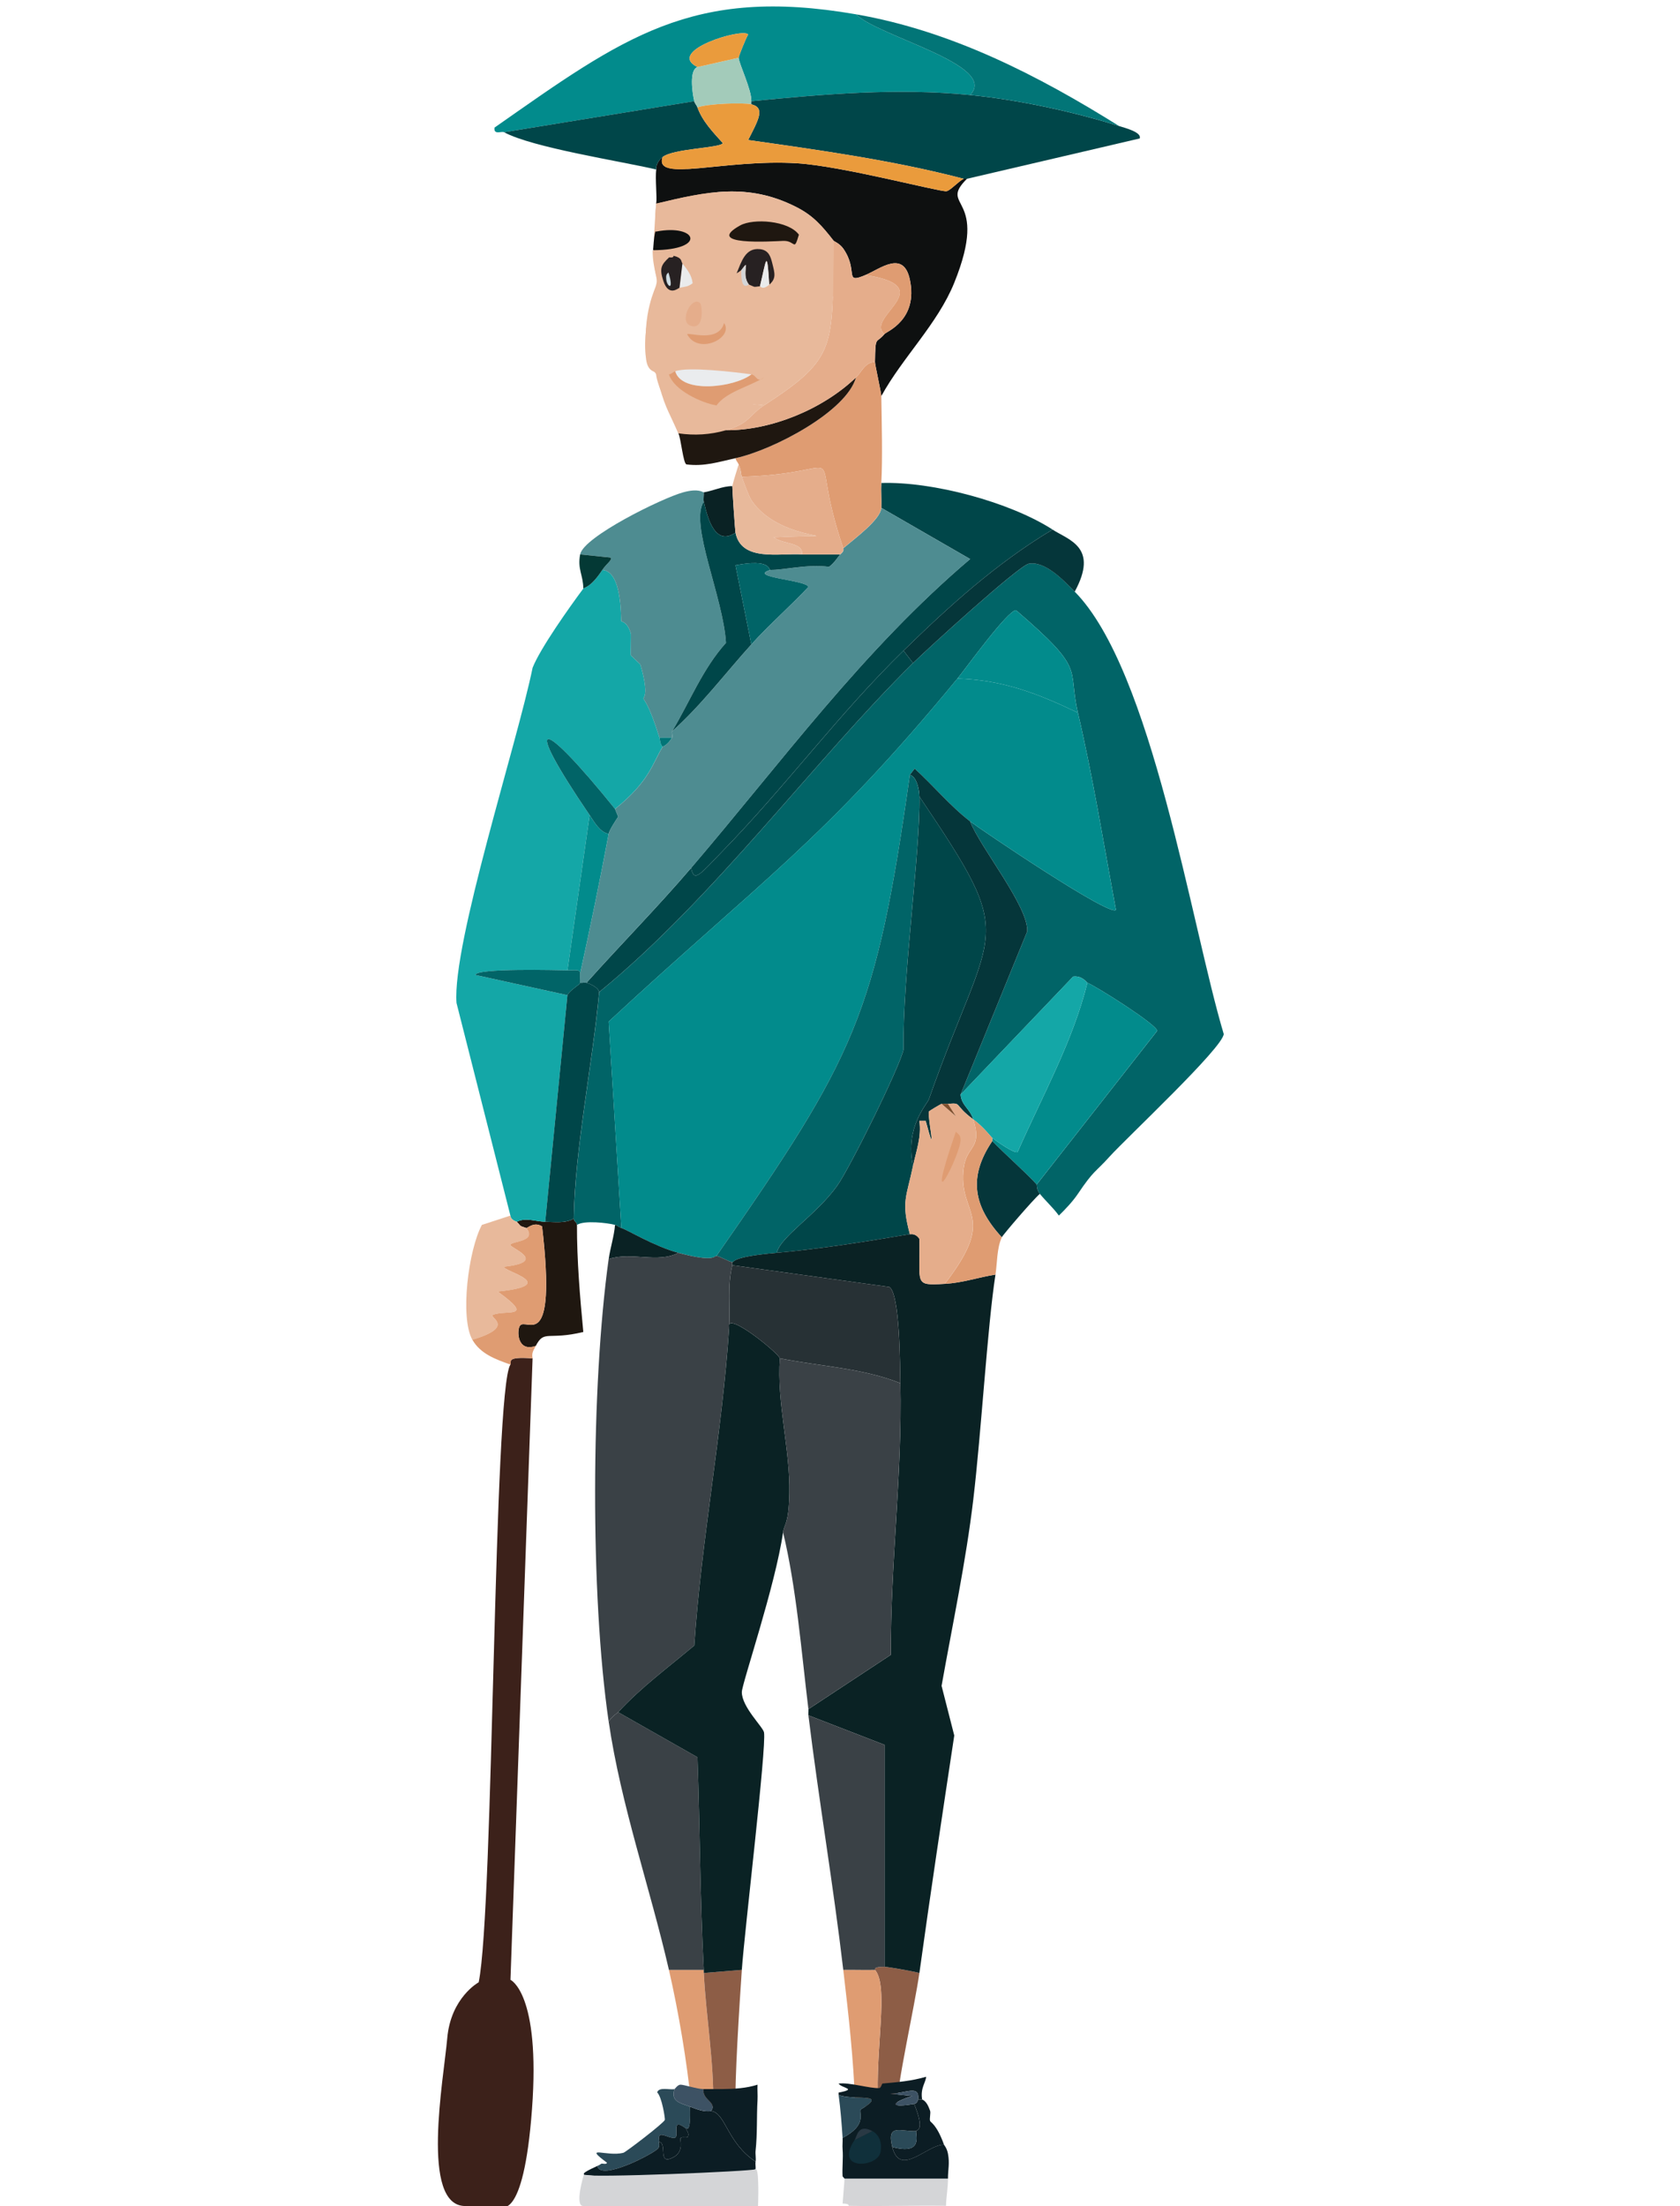 <?xml version="1.0" encoding="UTF-8"?>
<svg id="Layer_1" data-name="Layer 1" xmlns="http://www.w3.org/2000/svg" viewBox="0 0 780 1024">
  <defs>
    <style>
      .cls-1 {
        fill: #4e8c91;
      }

      .cls-1, .cls-2, .cls-3, .cls-4, .cls-5, .cls-6, .cls-7, .cls-8, .cls-9, .cls-10, .cls-11, .cls-12, .cls-13, .cls-14, .cls-15, .cls-16, .cls-17, .cls-18, .cls-19, .cls-20, .cls-21, .cls-22, .cls-23, .cls-24, .cls-25, .cls-26, .cls-27, .cls-28, .cls-29, .cls-30, .cls-31 {
        stroke-width: 0px;
      }

      .cls-2 {
        fill: #293944;
      }

      .cls-3 {
        fill: #2b4a58;
      }

      .cls-4 {
        fill: #3a4146;
      }

      .cls-5 {
        fill: #273135;
      }

      .cls-6 {
        fill: #272122;
      }

      .cls-7 {
        fill: #3c211a;
      }

      .cls-8 {
        fill: #3d5264;
      }

      .cls-9 {
        fill: #0e1010;
      }

      .cls-10 {
        fill: #0c1d24;
      }

      .cls-11 {
        fill: #0a2224;
      }

      .cls-12 {
        fill: #1f1710;
      }

      .cls-13 {
        fill: #10303b;
      }

      .cls-14 {
        fill: #14a7a7;
      }

      .cls-15 {
        fill: #df9c72;
      }

      .cls-16 {
        fill: #ccdbe2;
      }

      .cls-17 {
        fill: #d4d5d7;
      }

      .cls-18 {
        fill: #a3cbba;
      }

      .cls-19 {
        fill: #8d5d46;
      }

      .cls-20 {
        fill: #80502e;
      }

      .cls-21 {
        fill: #016467;
      }

      .cls-22 {
        fill: #ea9b3c;
      }

      .cls-23 {
        fill: #e5ad8b;
      }

      .cls-24 {
        fill: #eaecee;
      }

      .cls-25 {
        fill: #eaebec;
      }

      .cls-26 {
        fill: #e8b99b;
      }

      .cls-27 {
        fill: #05363a;
      }

      .cls-28 {
        fill: #028b8c;
      }

      .cls-29 {
        fill: #027577;
      }

      .cls-30 {
        fill: #004649;
      }

      .cls-31 {
        fill: #043935;
      }
    </style>
  </defs>
  <path class="cls-26" d="m314.98,201.15s-10.63-23.6-10.3-27.38c.16-1.89-3.72-.3-4.68-6.78s-1-17,5-35c1.61-4.84-3.65,1.06-.32-37.47s23.83-4.84,23.83-4.84c0,0,40.71-6.05,58.6,22.13s-50.05,87.89-50.05,87.89c0,0-15.1,6.59-22.08,1.44Z"/>
  <path class="cls-7" d="m237,919c5.15-144.45,5.12-144.03,10.27-288.47-12.88-.96-9.49,1.65-10.3,2.88-7.95,12.06-7.68,252.18-14.72,286.73,0,0-12.95,7.04-14.6,25.95s-12.65,77.91,8.35,77.91h16s11,9,15-45c3.99-53.89-10-60-10-60Z"/>
  <path class="cls-12" d="m253.16,567.13c4.37.09,9.31.81,13.25-1.44-.02,1.36,1.48,1.51,1.47,2.88-.04,16.48,1.38,33.3,2.94,49.71-16.55,4-18.1-1.21-22.08,6.48-8.77,3.08-8.8-7.31-7.36-9.37,2.95-4.23,17.27,14.24,10.3-46.11-3.79-2.4-6.75.92-7.36.72-3.64-1.19-2.08-.63-4.42-2.88,4.32-2.13,8.79-.09,13.25,0Z"/>
  <g>
    <g>
      <path class="cls-9" d="m447.46,83h1.47c-13.74,13.75,10.85,6.9-5.89,48.27-7.73,19.11-23.99,34.59-33.86,52.59-.03-1.66-2.96-14.56-2.94-15.85.2-12.61.39-8.15,4.42-12.97.96-1.15,15.72-6.56,11.78-25.22-2.94-13.92-13.67-5.11-20.61-2.16-10.28,4.36-3.05-1.82-10.3-12.25-1.63-2.34-4.24-3.38-4.42-3.6-5.43-6.97-9.56-11.79-17.66-15.85-22.41-11.23-41.37-7.06-64.77-1.44.42-3.2-.54-11.44,0-15.85-.18-2.26,1.19-4.35,2.94-5.76-4.04,12.02,28.56.76,62.56,2.88,20.69,1.29,65.67,13.21,69.18,12.97,1.69-.11,5.91-4.86,8.1-5.76Z"/>
      <g>
        <path class="cls-28" d="m397.41,6.64c10.45,10.37,66.54,23.57,52.99,37.46-33.93-3.35-67.78-.41-101.57,2.88.17-5.33-5.65-17.14-5.89-20.17-.05-.58,3.31-8.98,4.42-10.81-2.37-3.23-38.56,7.61-23.55,15.13-3.87,1.33-2.43,11.76-1.47,15.85q-44.16,7.2-88.32,14.41c-1.15-.62-4.91,1.44-4.42-2.16C289.29,17.45,321.09-6.59,397.41,6.64Z"/>
        <path class="cls-30" d="m450.4,44.1c22.35,2.21,47.83,7.7,69.18,14.41,3.09.97,10.59,2.89,9.57,5.76q-40.11,9.37-80.22,18.73h-1.47c-32.77-8.6-67.84-13.43-100.09-18.01,4.63-9.16,8.15-14.98,1.47-16.57v-1.44c33.78-3.3,67.63-6.23,101.57-2.88Z"/>
        <path class="cls-30" d="m322.34,46.98c.29,1.21,1.03,1.64,1.47,2.88,2.32,6.46,7.28,11.56,11.78,16.57-.96,2.32-22.95,2.45-27.97,6.48-1.76,1.41-3.12,3.51-2.94,5.76-17.31-4.01-57.49-10.18-70.65-17.29q44.16-7.2,88.32-14.41Z"/>
        <path class="cls-29" d="m519.58,58.51c-21.35-6.71-46.83-12.2-69.18-14.41,13.54-13.9-42.54-27.09-52.99-37.46,44.33,7.68,84.62,28.39,122.17,51.87Z"/>
        <path class="cls-18" d="m348.84,46.98v1.44c-3.65-.87-20.13-.36-25.02,1.44-.45-1.24-1.19-1.67-1.47-2.88-.96-4.09-2.39-14.52,1.47-15.85q9.57-2.16,19.14-4.32c.24,3.03,6.06,14.84,5.89,20.17Z"/>
        <path class="cls-22" d="m342.95,26.81q-9.57,2.16-19.14,4.32c-15.01-7.52,21.18-18.36,23.55-15.13-1.11,1.83-4.46,10.23-4.42,10.81Z"/>
        <path class="cls-22" d="m348.84,48.42c6.68,1.59,3.16,7.41-1.47,16.57,32.25,4.58,67.33,9.41,100.09,18.01-2.19.91-6.41,5.65-8.1,5.76-3.51.24-48.49-11.68-69.18-12.97-33.99-2.12-66.6,9.13-62.56-2.88,5.02-4.03,27-4.16,27.97-6.48-4.5-5.01-9.46-10.11-11.78-16.57,4.89-1.8,21.37-2.31,25.02-1.44Z"/>
      </g>
    </g>
    <g>
      <path class="cls-21" d="m498.98,274.64c36.04,36.48,54.05,154.79,69.18,205.32-.28,6.31-45.22,48.3-52.99,56.91-6.9,7.65-7.16,6.06-14.72,17.29-2.36,3.5-5.76,7.11-8.83,10.09-2.64-3.65-5.97-6.58-8.83-10.09-1.62-1.98-1.32-4.15-1.47-4.32q27.97-35.66,55.93-71.32c.13-2.76-28.15-20.62-32.38-22.33-.33-.14-2.5-3.44-6.62-2.88q-26.13,27.38-52.25,54.75l30.91-75.65c.88-11.27-21.94-39.19-26.5-51.15,4.85,3.74,65.37,44.72,67.71,41.06-5.67-30.52-10.61-61.23-17.66-91.49-4.98-21.36,4.24-19.26-28.7-47.55-3.65-.37-23.57,27.25-27.23,31.7-62.26,75.62-91.96,94.37-161.92,159.21q2.94,47.91,5.89,95.82c-1.24-.4-1.71-1.11-2.94-1.44-3.37-.91-14.37-2.23-17.66,0,0-1.37-1.49-1.52-1.47-2.88.46-32.32,8.77-72.2,11.78-105.18,53.32-43.56,99.75-107.38,145.72-152.73,6.72-6.63,49.15-45.3,53.73-46.11,7.63-1.35,16.17,7.73,21.34,12.97Z"/>
      <path class="cls-14" d="m306.15,342.36c.43,1.37.16,2.7,1.47,4.32-4.58,7.43-6.05,16.03-22.08,28.82-34.54-42.87-44.05-44.52-11.78,2.88q-5.15,36.02-10.3,72.04c-3.91-.04-42.69-1.14-42.69,2.16q21.34,4.68,42.69,9.37l-10.3,105.18c-4.46-.09-8.93-2.13-13.25,0-.15-.14-2.73-.71-2.94-2.88q-12.51-49.35-25.02-98.7c-2.08-27.4,28.23-120.79,35.33-155.61,3.6-9.07,17.07-28.04,23.55-36.74.37-.49,3.38-.34,8.83-8.65,9.41.73,8.45,22.47,8.83,23.77.1.35,2.75.14,4.42,5.76.14.48-.14,9.6,0,10.09.09.29,4.33,4.03,4.42,4.32,4.2,14.41,1.25,15.08,1.47,15.85.27.93,2.48,2.32,7.36,18.01Z"/>
      <path class="cls-28" d="m500.45,330.83c7.06,30.26,11.99,60.97,17.66,91.49-2.34,3.66-62.86-37.33-67.71-41.06-9.36-7.22-17.01-16.62-25.76-24.49l-2.21,2.88c-15.84,111.96-25.38,130.75-89.79,223.33-1.26-.04-.7,3.09-17.66-1.44-11.23-3-23.23-10.46-26.5-11.53q-2.94-47.91-5.89-95.82c69.96-64.84,99.65-83.59,161.92-159.21,20.98.61,37.2,6.88,55.93,15.85Z"/>
      <path class="cls-27" d="m450.4,381.26c4.56,11.96,27.37,39.88,26.5,51.15l-30.91,75.65c.39,5.1,4.31,6.5,5.89,11.53-9.46-7.01-4.9-7.75-11.78-7.2-1.21.1-2.56-.18-2.94,0-.87.4-5.79,3.28-5.89,3.6-.71,2.43,4.09,24.94-1.47,4.32h-2.94c1.07,7.39-1.47,13.89-2.94,20.89-3.91-17.96,6.51-28.56,7.36-30.98,29.61-83.94,42.2-71.29-4.42-140.48-.06-2.94-1.08-9.12-4.42-10.09l2.21-2.88c8.75,7.88,16.39,17.28,25.76,24.49Z"/>
      <g>
        <path class="cls-28" d="m481.31,549.84c-3.67-4.32-15.36-14.69-20.61-20.17v-1.44c1.7,1.23,10.2,7.44,11.78,6.48,11.39-25.89,25.55-51.05,32.38-78.53,4.23,1.72,32.52,19.57,32.38,22.33q-27.97,35.66-55.93,71.32Z"/>
        <path class="cls-14" d="m504.86,456.18c-6.83,27.48-20.99,52.63-32.38,78.53-1.58.96-10.08-5.25-11.78-6.48-.5-.36-3.88-4.98-8.83-8.65-1.58-5.02-5.5-6.43-5.89-11.53q26.13-27.38,52.25-54.75c4.12-.55,6.29,2.75,6.62,2.88Z"/>
      </g>
      <path class="cls-30" d="m272.29,456.18c1.87.52,5.49,2.22,5.89,4.32-3.01,32.98-11.32,72.86-11.78,105.18-3.94,2.25-8.88,1.53-13.25,1.44l10.3-105.18c1.11-2.42,5.69-4.74,5.89-5.76.95.11,2.19-.21,2.94,0Z"/>
      <path class="cls-28" d="m500.45,330.83c-18.73-8.97-34.95-15.24-55.93-15.85,3.66-4.45,23.58-32.07,27.23-31.7,32.95,28.29,23.72,26.19,28.7,47.55Z"/>
      <path class="cls-27" d="m481.31,549.84c.15.18-.14,2.34,1.47,4.32-3.05,2.6-17.11,18.96-17.66,20.17-13.46-14.65-15.51-28.18-4.42-44.67,5.24,5.48,16.94,15.85,20.61,20.17Z"/>
      <g>
        <path class="cls-30" d="m488.67,245.82c-26.07,15.65-47.62,35.17-69.18,56.19-30.07,29.31-54.84,63.19-83.9,92.94-10.28,10.52-13.33,15.13-14.72,7.92,41.9-48.99,79.78-101.2,129.53-143.37q-20.61-11.89-41.22-23.77c.15-3.83-.21-7.71,0-11.53,23.83-.76,59.6,8.82,79.49,21.61Z"/>
        <path class="cls-27" d="m498.98,274.64c-5.17-5.23-13.71-14.32-21.34-12.97-4.58.81-47.01,39.48-53.73,46.11q-2.21-2.88-4.42-5.76c21.56-21.02,43.11-40.55,69.18-56.19,7.66,4.93,21.56,8.13,10.3,28.82Z"/>
        <path class="cls-30" d="m423.91,307.78c-45.97,45.35-92.41,109.17-145.72,152.73-.4-2.1-4.02-3.8-5.89-4.32,16.03-17.92,32.95-35.04,48.57-53.31,1.39,7.2,4.44,2.6,14.72-7.92,29.06-29.74,53.83-63.62,83.9-92.94q2.21,2.88,4.42,5.76Z"/>
        <path class="cls-1" d="m320.87,402.87c-15.63,18.27-32.55,35.39-48.57,53.31-.75-.21-2,.11-2.94,0,.26-1.36-.15-2.92,0-4.32,4.73-21.52,9.18-43.19,13.25-64.84.32-1.68,3.11-5.96,4.42-7.92l-1.47-3.6c16.03-12.79,17.5-21.39,22.08-28.82.16-.26,2.17-.6,4.42-4.32.3-.49-.3-2.39,0-2.88,13.6-12.16,24.65-26.91,36.8-40.34,8.28-9.16,17.99-17.65,26.5-26.66-.46-3.22-28.74-4.51-17.66-7.92,5.91.14,17.14-2.8,27.23-1.44,2.45-1.69,4.84-5.53,5.15-5.76,2.31-1.77,1.31-2.74,1.47-2.88,5.91-5.01,17.1-13.19,17.66-18.73q20.61,11.89,41.22,23.77c-49.75,42.17-87.63,94.37-129.53,143.37Z"/>
      </g>
      <path class="cls-28" d="m282.6,387.02c-4.07,21.65-8.52,43.32-13.25,64.84.16-2.12-2.7-1.41-5.89-1.44q5.15-36.02,10.3-72.04c1.96,2.88,4.77,8.08,8.83,8.65Z"/>
      <path class="cls-21" d="m285.54,375.5l1.47,3.6c-1.31,1.96-4.1,6.24-4.42,7.92-4.06-.57-6.87-5.77-8.83-8.65-32.27-47.41-22.76-45.75,11.78-2.88Z"/>
      <path class="cls-21" d="m263.46,450.42c3.19.04,6.05-.67,5.89,1.44-.15,1.4.26,2.96,0,4.32-.19,1.03-4.78,3.34-5.89,5.76q-21.34-4.68-42.69-9.37c0-3.3,38.77-2.2,42.69-2.16Z"/>
      <g>
        <path class="cls-1" d="m326.76,228.53c.17,1.38-.29,3.02,0,4.32-6.81,10.36,9.05,44.29,10.3,65.56-10.92,12.12-16.77,27.38-25.02,41.06-.3.49.3,2.39,0,2.88h-5.89c-4.88-15.69-7.09-17.08-7.36-18.01-.22-.76,2.73-1.44-1.47-15.85-.09-.29-4.33-4.03-4.42-4.32-.14-.48.14-9.6,0-10.09-1.67-5.62-4.32-5.42-4.42-5.76-.38-1.31.58-23.04-8.83-23.77,1.94-2.96,5.07-4.84,3.68-5.76q-6.99-.72-13.98-1.44c1.52-8.19,38.03-26.12,47.84-28.82,7.34-2.02,9.1.07,9.57,0Z"/>
        <path class="cls-11" d="m340,225.65c-.03,1.53,1.26,20.55,1.47,21.61-9.02,6.07-12.66-5.24-14.72-14.41-.29-1.3.17-2.94,0-4.32,4.22-.65,8.8-2.91,13.25-2.88Z"/>
        <path class="cls-31" d="m279.65,264.55c-5.45,8.31-8.46,8.15-8.83,8.65-.06-6.42-2.77-8.86-1.47-15.85q6.99.72,13.98,1.44c1.39.92-1.74,2.8-3.68,5.76Z"/>
        <path class="cls-29" d="m312.04,342.36c-2.24,3.72-4.25,4.06-4.42,4.32-1.31-1.62-1.04-2.95-1.47-4.32h5.89Z"/>
        <path class="cls-30" d="m341.48,247.26c2.71,13.66,20.47,9.38,30.91,10.09h17.66c-.31.24-2.7,4.08-5.15,5.76-10.09-1.36-21.32,1.59-27.23,1.44-.88-.02.29-5.31-16.19-2.16q3.68,18.37,7.36,36.74c-12.15,13.44-23.2,28.18-36.8,40.34,8.25-13.68,14.1-28.94,25.02-41.06-1.25-21.27-17.11-55.19-10.3-65.56,2.06,9.17,5.69,20.47,14.72,14.41Z"/>
      </g>
      <path class="cls-21" d="m426.85,369.73c.48,25.65-7.85,83.26-7.36,117.43-1.69,8.04-25.04,55.26-30.91,63.4-9.89,13.71-26.02,23.22-27.97,30.98-21.33,1.89-19.55,4.28-20.61,4.32-1.02.04-6.13-2.84-7.36-2.88,64.41-92.58,73.95-111.37,89.79-223.33,3.34.97,4.36,7.14,4.42,10.09Z"/>
      <path class="cls-30" d="m423.91,541.19c-3.07,14.64-5.54,16.51-1.47,31.7-20.4,3.42-41.22,6.82-61.82,8.65,1.95-7.76,18.08-17.27,27.97-30.98,5.87-8.14,29.22-55.36,30.91-63.4-.49-34.17,7.84-91.78,7.36-117.43,46.62,69.19,34.02,56.55,4.42,140.48-.85,2.42-11.27,13.02-7.36,30.98Z"/>
    </g>
    <path class="cls-21" d="m357.67,264.55c-11.08,3.41,17.2,4.71,17.66,7.92-8.51,9.01-18.21,17.5-26.5,26.66q-3.68-18.37-7.36-36.74c16.48-3.15,15.31,2.14,16.19,2.16Z"/>
  </g>
  <g>
    <path class="cls-19" d="m410.66,912.94c1.35.01,12.49,1.92,16.19,2.88-2.12,15.3-10.75,53.16-10.3,61.96l-8.83-1.44c-1.45-25.07,5.08-54.3-1.47-61.96.23,0-1.27-1.5,4.42-1.44Z"/>
    <g>
      <path class="cls-15" d="m326.76,914.38c.03.48-.03.96,0,1.44,1.08,20.63,4.76,41.24,4.42,61.96-1.4-.24-2.98.14-4.42,0-.3-.03,1.3-1.79-5.89-1.44-1.94-19.33-5.76-42.17-10.3-61.96h16.19Z"/>
      <path class="cls-19" d="m344.42,914.38c-1.08,15.57-3.42,52.26-2.94,64.84-3.52.16-6.87-.87-10.3-1.44.34-20.72-3.33-41.33-4.42-61.96l17.66-1.44Z"/>
    </g>
    <path class="cls-15" d="m406.24,914.38c6.55,7.66.02,36.88,1.47,61.96,0,.1-.85.85-.71,2.67-4.42-.72-5.58-1.28-10-2-.63-20.76-3.06-42.02-5.48-62.62,4.9-.08,9.82.12,14.72,0Z"/>
  </g>
  <g>
    <path class="cls-11" d="m288.49,570.01c3.26,1.07,15.27,8.53,26.5,11.53-9.84,5.03-21.61-.63-32.38,2.88.72-5.17,2.52-10.58,2.94-15.85,1.24.33,1.71,1.04,2.94,1.44Z"/>
    <path class="cls-4" d="m332.64,582.98c1.23.04,6.34,2.92,7.36,2.88v1.44c-2.39,9.51-.85,19.27-1.47,28.82-3.23,49.36-12.88,98.31-16.19,147.69-11.83,10-24.89,19.52-35.33,30.98-.34.37-2.67,1.69-4.42,4.32-8.58-58.74-8.2-155.65,0-214.69,10.77-3.51,22.55,2.15,32.38-2.88,16.96,4.53,16.4,1.4,17.66,1.44Z"/>
    <path class="cls-11" d="m438.63,595.95c8.44-.51,15.38-2.99,23.55-4.32-3.76,24.36-6.53,72.71-10.3,104.46-3.43,28.83-9.63,57.84-14.72,86.45l5.89,23.05c-5.56,36.7-11.1,73.46-16.19,110.23-3.7-.96-14.85-2.87-16.19-2.88v-103.02q-17.66-6.84-35.33-13.69c-.11-.94.11-1.94,0-2.88l38.27-25.22c-.22-41.99,5.35-84.09,4.42-126.08-.17-7.67-.14-41.63-5.15-44.67l-72.86-10.09v-1.44c1.05-.04-.72-2.43,20.61-4.32,20.6-1.83,41.43-5.22,61.82-8.65.06.23,2.35-.84,4.42,2.16.45,21.03-2.88,21.78,11.78,20.89Z"/>
    <path class="cls-4" d="m326.76,914.38h-16.19c-8.78-38.19-22.29-76.41-27.97-115.27,1.75-2.64,4.08-3.95,4.42-4.32q18.4,10.45,36.8,20.89c1.18,32.82,1.21,65.92,2.94,98.7Z"/>
    <path class="cls-11" d="m362.08,630.53c-1.52,20.49,4.85,42.53,4.42,62.68-.31,14.59-2.38,14.08-2.94,18.01-3.51,24.63-19.12,70.38-19.14,74.2-.03,6.95,9.88,16.23,10.3,18.73,1.2,7.05-9.04,92.03-10.3,110.23l-17.66,1.44c-.03-.48.03-.96,0-1.44-1.73-32.78-1.76-65.88-2.94-98.7q-18.4-10.45-36.8-20.89c10.44-11.45,23.49-20.98,35.33-30.98,3.31-49.38,12.96-98.33,16.19-147.69-1.76-8.07,22.82,11.87,23.55,14.41Z"/>
    <path class="cls-4" d="m418.02,642.05c.93,41.99-4.64,84.08-4.42,126.08l-38.27,25.22c-3.31-27.2-5.59-56.49-11.78-82.13.56-3.93,2.63-3.42,2.94-18.01.43-20.15-5.93-42.19-4.42-62.68,18.65,3.72,38.45,4.52,55.93,11.53Z"/>
    <path class="cls-4" d="m410.66,912.94c-5.68-.06-4.18,1.44-4.42,1.44-4.9.12-9.82-.08-14.72,0-4.62-39.41-11.35-78.71-16.19-118.15q17.66,6.84,35.33,13.69v103.02Z"/>
    <path class="cls-5" d="m418.02,642.05c-17.49-7.01-37.28-7.81-55.93-11.53-.74-2.53-25.31-22.48-23.55-14.41.62-9.54-.92-19.3,1.47-28.82l72.86,10.09c5.01,3.04,4.98,36.99,5.15,44.67Z"/>
  </g>
  <path class="cls-26" d="m236.97,564.25c.22,2.18,2.8,2.74,2.94,2.88,2.33,2.25.78,1.69,4.42,2.88,5.22,6.56-7.1,6.04-7.36,7.92-.18,1.32,17.84,7.77-2.94,10.09-1.15,1.89,26.99,8.4-2.94,11.53,17.89,12.92,3.56,8.28-2.21,10.81-2.36,1.03,11.14,5.39-9.57,11.53-5.8-10.22-1.9-41.51,4.42-53.31q6.62-2.16,13.25-4.32Z"/>
  <path class="cls-15" d="m248.74,624.76c-1.03,1.99-2.02,3.28-1.47,5.76-12.88-.96-9.49,1.65-10.3,2.88-6.82-2.41-13.94-4.95-17.66-11.53,20.71-6.13,7.21-10.49,9.57-11.53,5.77-2.52,20.09,2.11,2.21-10.81,29.93-3.13,1.79-9.63,2.94-11.53,20.79-2.32,2.76-8.76,2.94-10.09.26-1.89,12.57-1.37,7.36-7.92.61.2,3.57-3.12,7.36-.72,6.97,60.35-7.35,41.88-10.3,46.11-1.44,2.06-1.41,12.44,7.36,9.37Z"/>
  <path class="cls-26" d="m377,125c-.67,15.2-5.73,27.35-11.97,40.13-3.87,1.64-8.15,3.59-12.51,2.88-13.23-2.14-16.01-16.07-22.82-19.45-.25-2.25,7.7-15.35,2.21-15.13-23.37,24.5,41.44,42.28-22.08,33.14-2.23,3.21.18,5.43.74,7.2,2.32,7.4,15.19,13.26,22.08,14.41,7,1.16,15.05-1.34,22.08,0-6.79,4.42-6.77,8.43-17.66,11.53-7.35,2.09-14.54,2.53-22.08,1.44-5.38-12.02-6.28-11.68-10.3-27.38,6.27-1.52-1.07-8.53,3.68-10.09,3.05-1,4.23,2.62,6.62.72,1.64-1.3-1.56-35.31,4.02-39.41-3.06-6.41,25.29-6.74,25-7l33,7Z"/>
  <path class="cls-26" d="m303.21,116.14c25.36-.11,20.28-12.32,1.47-8.65.14-2.08-1.11-4.61,0-12.97,23.39-5.62,42.36-9.79,64.77,1.44.03,4.36,2.82,8.43,1.47,12.97-4.87-6.64-21.22-7.65-27.23-4.32-17.21,9.51,14.41,7.43,19.87,7.2-9.86,12.14,4.16,8.44,5.89,15.85-2.83-6.29-29.34-5.31-25.02,1.44"/>
  <path class="cls-15" d="m406.24,168.01c-.02,1.29,2.92,14.19,2.94,15.85.19,11.99.63,29.07,0,40.34-.21,3.82.15,7.7,0,11.53-.56,5.54-11.75,13.72-17.66,18.73-17.79-52.43,7.2-34.82-47.1-33.14-.51-1.52-.17-2.61-1.47-5.76-.48-1.16-1.32-1.74-1.47-2.88,17.85-3.93,51.57-21.77,55.93-37.46,2.6-2.48,4.23-7.15,8.83-7.2Z"/>
  <path class="cls-12" d="m341.48,212.68c-7.8,1.72-14.5,3.96-22.82,2.88-1.51-.8-2.44-11.64-3.68-14.41,7.54,1.09,14.73.65,22.08-1.44,20.77.12,44.73-9.58,60.35-24.49-4.36,15.7-38.09,33.53-55.93,37.46Z"/>
  <path class="cls-26" d="m320,112c.29.26,2.23,17.19,5.28,23.59-5.58,4.1-8.66,27.51-10.3,28.82-2.4,1.9-3.57-1.72-6.62-.72-4.75,1.56,2.59,8.57-3.68,10.09-.1-.38-3.8-5.02-4.42-6.48-2.41-22.8,4.37-33.48,4.42-35.3,1.03-3.04-1.68-6.99-1.68-15.99,0,2.12,15.46-5.36,17-4Z"/>
  <path class="cls-26" d="m344.42,221.32c.91,2.67,3.19,8.94,4.42,10.81,13.99,21.28,53.95,15.2,10.3,17.29,4.95,3.44,13.8,2.3,13.25,7.92-10.44-.71-28.2,3.57-30.91-10.09-.21-1.06-1.5-20.08-1.47-21.61,0-.52,2.3-8.21,2.94-10.09,1.3,3.16.96,4.25,1.47,5.76Z"/>
  <path class="cls-9" d="m303.21,116.14c.81-11.57,1.44-8.13,1.47-8.65,18.81-3.67,23.89,8.53-1.47,8.65Z"/>
  <path class="cls-23" d="m401.83,127.67c35.4,5.49-.63,19.59,8.83,27.38-4.03,4.82-4.21.36-4.42,12.97-4.6.05-6.23,4.73-8.83,7.2-15.62,14.91-39.58,24.61-60.35,24.49,10.9-3.09,10.87-7.11,17.66-11.53,34.26-22.29,31.58-26.75,32.38-76.37.17.22,2.79,1.27,4.42,3.6,7.25,10.43.02,16.61,10.3,12.25Z"/>
  <path class="cls-26" d="m387.11,111.82c-.8,49.62,1.87,54.07-32.38,76.37-7.03-1.34-15.08,1.16-22.08,0,4.64-6.37,15.04-8.62,22.08-12.97,5.69-3.52,7.22-3.78,10.3-10.09,6.24-12.78,2.28-16.49,2.94-31.7.03-.58,3.62,3.45,1.47-5.76-1.73-7.41-15.75-3.71-5.89-15.85,5.88-.25,4.91,5.36,7.36-2.88,1.35-4.54-1.44-8.61-1.47-12.97,8.11,4.06,12.23,8.88,17.66,15.85Z"/>
  <path class="cls-15" d="m410.66,155.04c-9.46-7.78,26.57-21.89-8.83-27.38,6.94-2.95,17.67-11.75,20.61,2.16,3.94,18.65-10.82,24.07-11.78,25.22Z"/>
  <path class="cls-12" d="m370.92,108.94c-2.45,8.24-1.48,2.63-7.36,2.88-5.46.23-37.08,2.3-19.87-7.2,6.02-3.32,22.36-2.32,27.23,4.32Z"/>
  <path class="cls-15" d="m348.84,173.78c2.52.36,2.44,4.21,5.89,1.44-7.04,4.35-17.43,6.6-22.08,12.97-6.89-1.15-19.75-7.01-22.08-14.41,1.18-.15,1.75-.98,2.94-1.44,2.96,10.56,27.6,7.49,35.33,1.44Z"/>
  <path class="cls-23" d="m391.52,254.46c-.16.14.84,1.11-1.47,2.88h-17.66c.55-5.63-8.3-4.48-13.25-7.92,43.64-2.09,3.69,3.99-10.3-17.29-1.23-1.87-3.51-8.14-4.42-10.81,54.31-1.68,29.32-19.29,47.1,33.14Z"/>
  <path class="cls-24" d="m348.84,173.78c-7.73,6.05-32.37,9.12-35.33-1.44,5.77-2.22,27.92.37,35.33,1.44Z"/>
  <path class="cls-15" d="m460.71,528.23v1.44c-11.09,16.49-9.04,30.02,4.42,44.67-2.36,5.11-2.11,11.86-2.94,17.29-8.17,1.33-15.12,3.81-23.55,4.32,25.2-32.58,5.74-31.65,8.83-54.03,1.44-10.4,8.76-8.49,4.42-22.33,4.95,3.67,8.33,8.28,8.83,8.65Z"/>
  <path class="cls-23" d="m451.87,519.58c4.35,13.84-2.98,11.93-4.42,22.33-3.09,22.38,16.37,21.45-8.83,54.03-14.65.88-11.32.13-11.78-20.89-2.06-3-4.35-1.93-4.42-2.16-4.07-15.19-1.6-17.06,1.47-31.7,1.47-7.01,4.01-13.5,2.94-20.89h2.94c5.56,20.62.76-1.89,1.47-4.32.1-.33,5.02-3.2,5.89-3.6q3.31,2.88,6.62,5.76-1.84-2.88-3.68-5.76c6.88-.55,2.31.2,11.78,7.2Z"/>
  <path class="cls-20" d="m440.1,512.38q1.84,2.88,3.68,5.76-3.31-2.88-6.62-5.76c.38-.18,1.73.1,2.94,0Z"/>
  <path class="cls-15" d="m443.78,525.35c1.36,1.2,2.12,1.62,2.21,3.6.28,6.46-18.18,42.7-2.21-3.6Z"/>
  <path class="cls-25" d="m315.46,133.58c2.3-.46,4.12-.45,6.13-2.12-.48-3.9-2.52-6.28-4.77-9.19q-.68,5.65-1.36,11.31Z"/>
  <g>
    <path class="cls-6" d="m352.83,115.66c-6.89-.78-8.64,6.05-10.83,11.23.5-.25,2.09-1.39,2.17-1.5,4.84-6.5-.5,1.91,3.61,6.74,3.24,1.23,1.51,1.15,5.05.75,2.92-12.1,3.26-18.35,4.33-.75,3.37-2.88,2.52-5.37,1.44-9.74-.81-3.3-1.68-6.27-5.77-6.74Z"/>
    <path class="cls-25" d="m352.83,132.89c.22-.02,1.14,1.98,4.33-.75-1.07-17.6-1.41-11.35-4.33.75Z"/>
    <path class="cls-17" d="m344.17,125.4c-.26,10.32,3.18,6.58,3.61,6.74-4.11-4.83,1.23-13.24-3.61-6.74Z"/>
  </g>
  <g>
    <path class="cls-6" d="m310.7,119.45c-3.83,3.53-4.58,5.2-2.72,10.95,2.44,7.55,7.01,3.28,7.49,3.18q.68-5.65,1.36-11.31c-.76-.99.07-2.55-4.09-3.53-.1.04.29,1.03-2.04.71Z"/>
    <path class="cls-16" d="m310.36,126.51c-1.2.87-1.14,1.81-1.02,3.18.28,3.34,3.82,5.84,1.02-3.18Z"/>
  </g>
  <path class="cls-15" d="m336.18,149.96c-2.64,9.41-16.75,4.11-17.15,5.2,5.25,9.86,21.81,1.61,17.15-5.2Z"/>
  <path class="cls-23" d="m325.06,140.71c-3.82-3.64-9.89,8.34-4.63,10.4,6.79,2.67,5.61-9.47,4.63-10.4Z"/>
  <g>
    <path class="cls-17" d="m392.13,1011.29l-.92,11.56c3.62.06,2.62,1.05,2.77,1.05,15.07.32,30.17-.24,45.24,0,.06-4.01.94-8.32.92-12.61h-48.01Z"/>
    <g>
      <path class="cls-10" d="m426.29,974.51c-.11.08-.31,1.83-1.85,2.1,5.2,12.91,1.07,11.88.92,12.61-.34,1.64,3.41,11.27-11.08,7.36,3.56,14.42,16.17-1.19,24.01-1.05-3.42-9.47-6.15-10.23-6.46-11.03-.37-.94.37-3.72,0-4.73-.77-2.09-1.67-4.33-3.69-5.25-.76.07-1.68-.13-1.85,0Z"/>
      <path class="cls-3" d="m414.29,996.58c14.49,3.92,10.74-5.72,11.08-7.36-7.18.34-13.83-3.78-11.08,7.36Z"/>
      <g>
        <path class="cls-10" d="m409.67,967.15c-.12.01-.69,2.06-1.39,2.1-4.39.28-13.79-2.75-18.93-2.1,1.33,2.18,9.15,2.42,0,4.2v1.05c6.54,2.82,23.96-1.32,10.16,6.83-.73,1.99,3.07,7.16-8.31,13.14.11,1.73-.15,3.53,0,5.25.35,4.13-.25,8.46,0,12.61l.92,1.05h48.01c-.01-4.3.86-6.92,0-11.56-.49-2.63-1.77-3.99-1.85-4.2-7.83-.14-20.45,15.47-24.01,1.05-2.75-11.13,3.9-7.02,11.08-7.36.15-.73,4.28.3-.92-12.61-10.92,1.92-11.73-.25-.92-3.68q-5.08-.53-10.16-1.05c7.42-.24,13.7-4.28,12.93,2.63.16-.13,1.09.07,1.85,0-.9-5.26,1.73-7.88,1.85-10.51-6.88,2.02-13.28,2.51-20.31,3.15Z"/>
        <path class="cls-3" d="m389.36,972.41c.88,6.54,1.42,13.39,1.85,19.97,11.38-5.97,7.58-11.14,8.31-13.14,13.81-8.15-3.62-4.01-10.16-6.83Z"/>
        <path class="cls-13" d="m396.74,993.42c-9.59,14.32,10.42,12.74,12,5.78.92-4.04-.29-8.17-3.69-9.98q-4.16,2.1-8.31,4.2Z"/>
        <path class="cls-8" d="m424.44,976.61c1.53-.27,1.74-2.02,1.85-2.1.77-6.91-5.51-2.87-12.93-2.63q5.08.53,10.16,1.05c-10.81,3.43-9.99,5.6.92,3.68Z"/>
        <path class="cls-2" d="m396.74,993.42q4.16-2.1,8.31-4.2c-6.78-3.6-7.1,2.4-8.31,4.2Z"/>
      </g>
    </g>
  </g>
  <g>
    <path class="cls-3" d="m308.69,983.99c-.25,1.31-18.12,15-19.27,15.3-7.73,1.98-19.06-3.9-7.62,4.59-.18,1.03-2.2.2-2.69.51-.47.29-.45.42-1.79,1.02,1.4,7.28,26.44-5.9,28.23-8.16.89-1.12.23-2.68.45-3.06.27-.47-.49-2.45.45-3.06,1.31-.85,5.82,2.16,7.17,1.02,1.66-1.41-2.15-9.59,4.93-4.08.17-.55,2.26,2.78,1.79-10.2-4.29-1.6-9.09-2.32-7.17-8.16-2.33.5-7.22-1.15-8.06,1.53,2.25,2.23,3.71,12.07,3.58,12.75Z"/>
    <path class="cls-10" d="m318.55,988.07c-.18.57,1.53,1.76.9,3.57-.4,1.16-3-.15-3.58,1.02-.23.45,1.8,6.02-3.14,8.67-7.77,4.16-2.68-6.38-6.72-7.14-.22.38.44,1.94-.45,3.06-1.78,2.26-26.83,15.44-28.23,8.16-8.55,3.85-5.69,3.59-6.27,4.08,15.52,1.53,31,2.73,46.59,2.04,11.06-.49,22.79-.83,33.15-4.59.12-1.15-.18-2.44,0-3.57-13.31-8.73-13.91-22.63-20.61-23.45-3.53.49-6.59-.82-9.86-2.04.47,12.98-1.62,9.64-1.79,10.2Z"/>
    <path class="cls-10" d="m306.01,994.18c4.04.76-1.05,11.3,6.72,7.14,4.94-2.65,2.91-8.21,3.14-8.67.59-1.17,3.18.14,3.58-1.02.63-1.8-1.08-3-.9-3.57-7.08-5.51-3.26,2.67-4.93,4.08-1.35,1.14-5.86-1.87-7.17-1.02-.94.61-.18,2.59-.45,3.06Z"/>
    <g>
      <path class="cls-8" d="m315.86,967.67c-1.27.07-2.53,2.01-2.69,2.04-1.92,5.84,2.88,6.55,7.17,8.16,3.26,1.22,6.32,2.53,9.86,2.04,2.85-4.14-4.28-5.06-3.58-10.2-2.89.03-9.18-2.12-10.75-2.04Z"/>
      <path class="cls-10" d="m335.58,969.71c-2.99.04-5.97-.03-8.96,0-.7,5.14,6.43,6.05,3.58,10.2,6.7.82,7.3,14.73,20.61,23.45.25-1.52-.18-3.48,0-5.1.86-7.75.45-15.71.9-23.45.13-2.36-.13-4.78,0-7.14-5.23,1.68-10.74,1.96-16.13,2.04Z"/>
    </g>
    <path class="cls-17" d="m271.06,1009.48s-4.47,14.52-.25,14.52h81.14s.69-18.04-1.15-17.07-77.27,4.13-79.75,2.55Z"/>
  </g>
</svg>